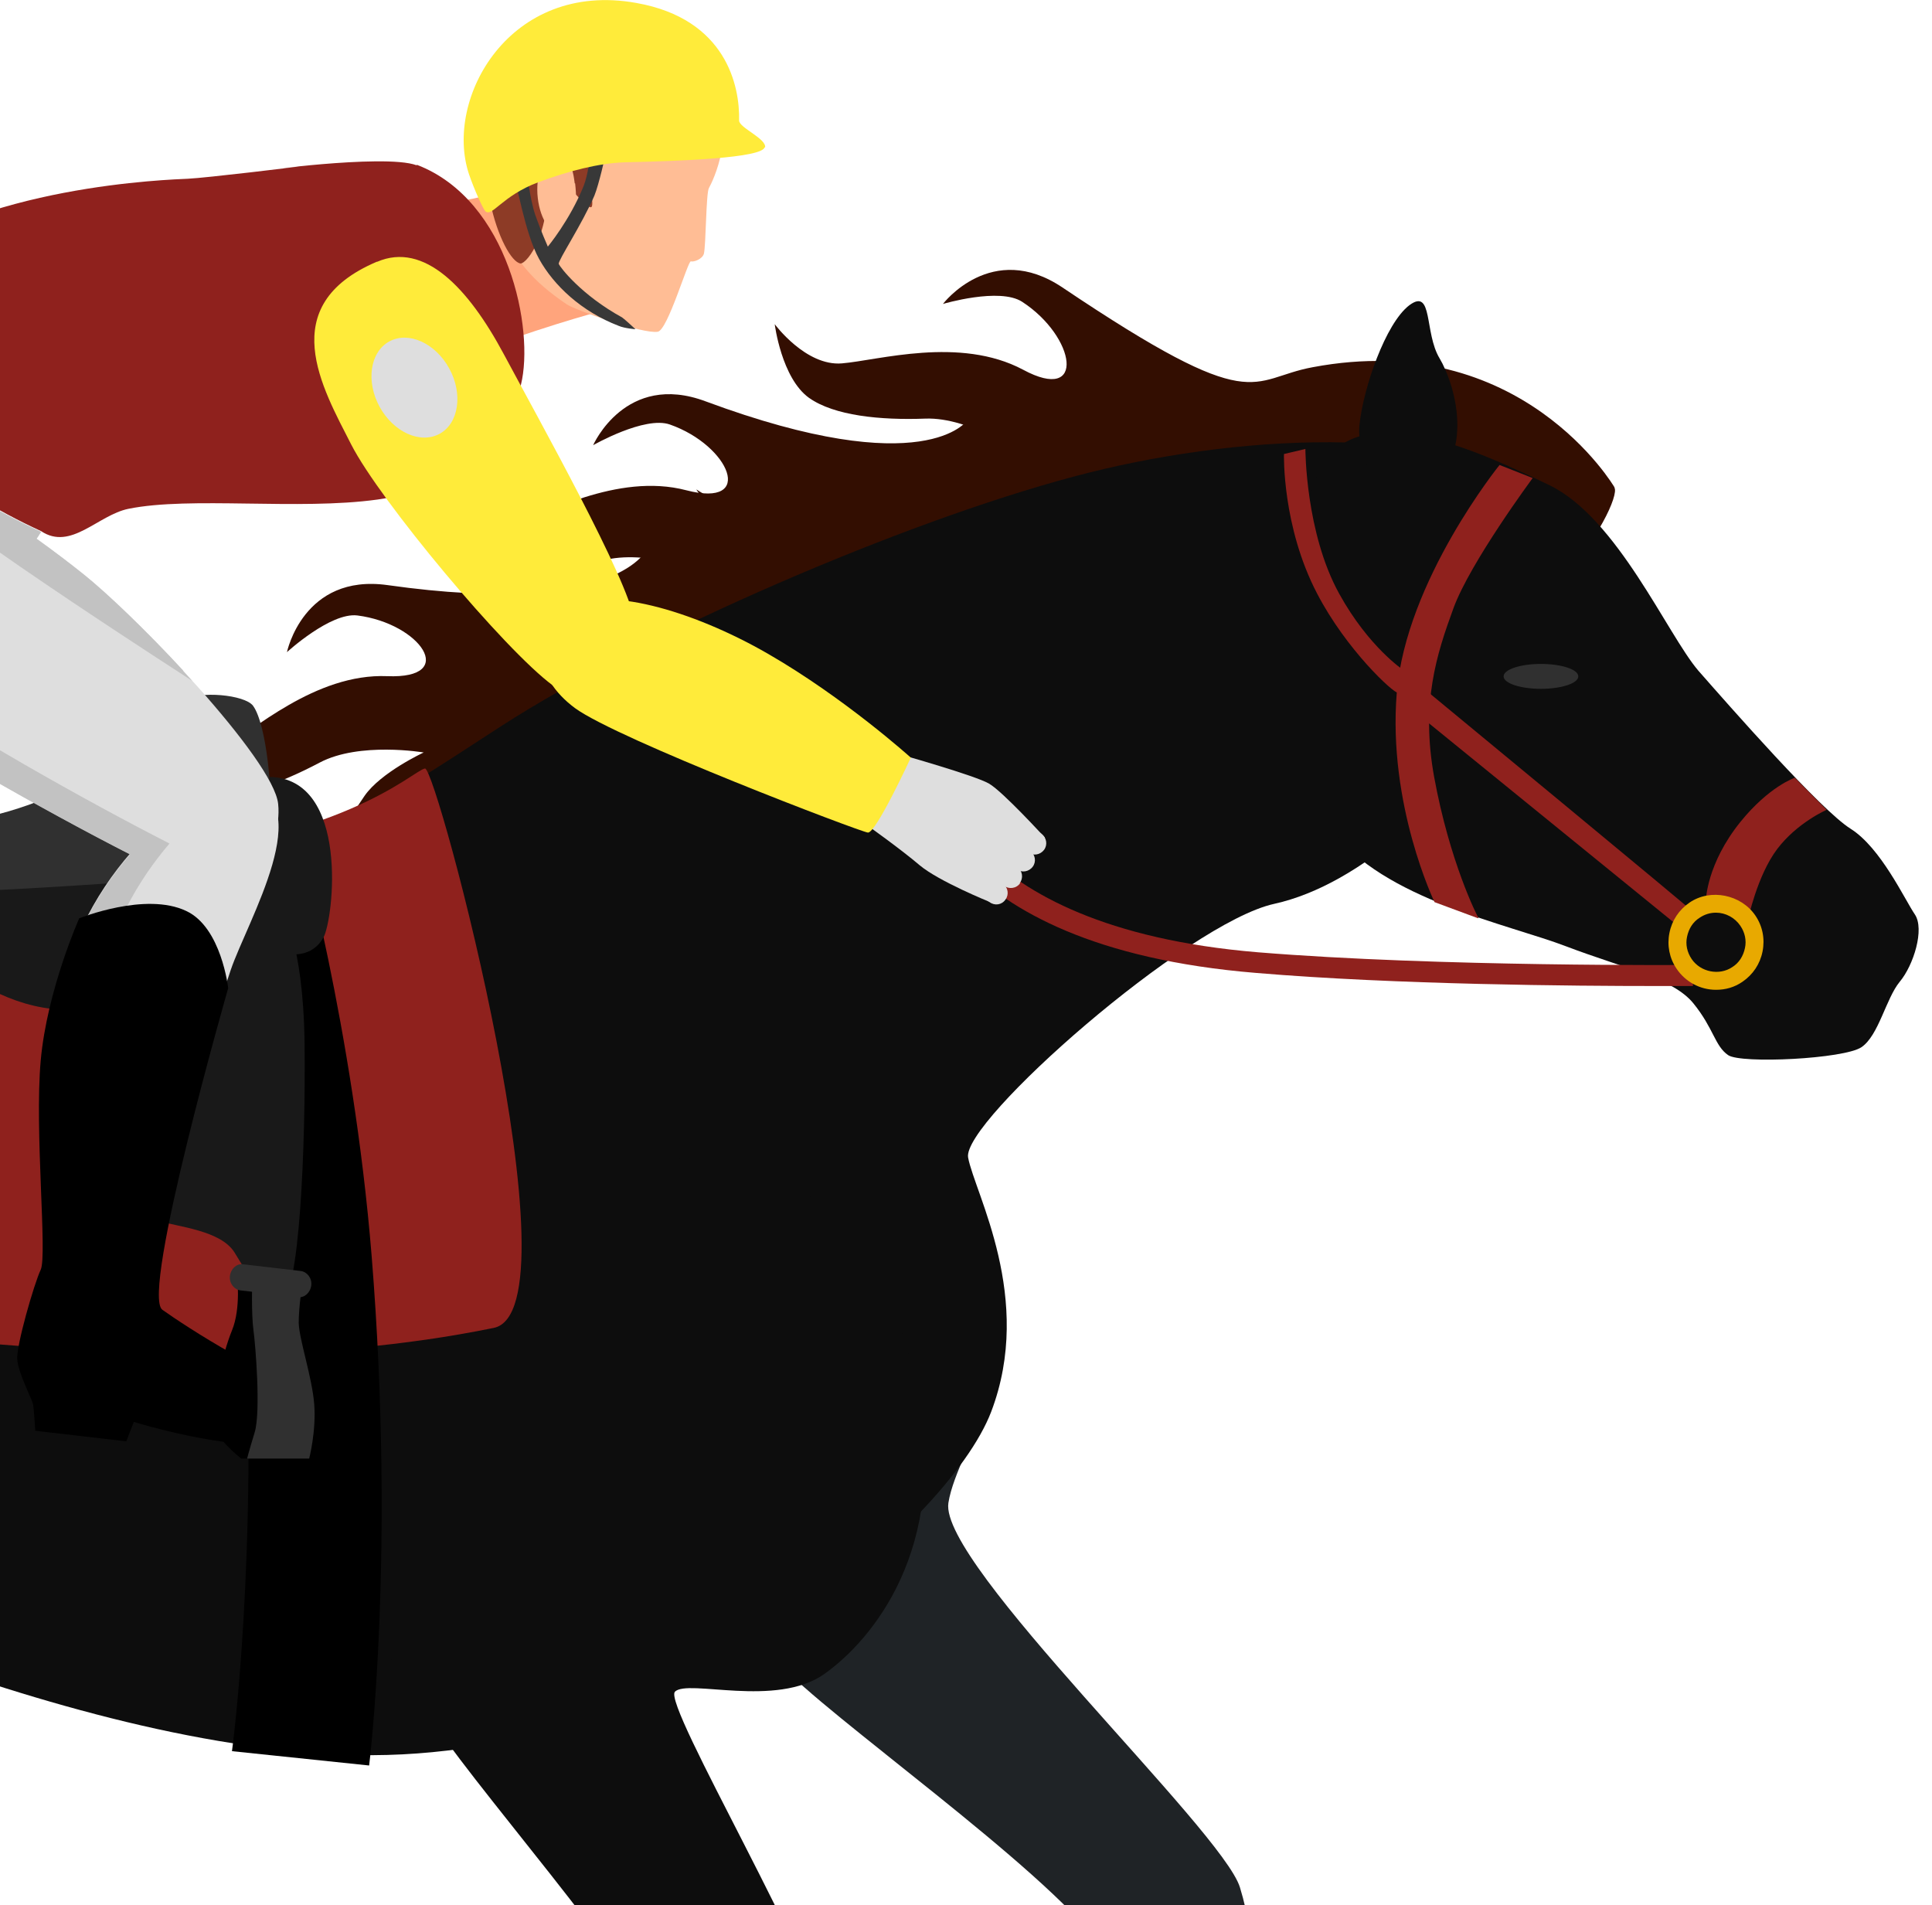 <svg width="72" height="71" viewBox="0 0 72 71" fill="none" xmlns="http://www.w3.org/2000/svg">
<g clip-path="url(#clip0_2239_22113)">
<path d="M15.226 14.438C15.226 14.438 16.57 13.62 17.445 13.259C19.649 12.332 22.338 11.61 22.338 11.61L21.838 5.043C21.838 5.043 19.806 7.541 15.945 7.588C15.069 9.63 14.366 12.27 15.21 14.438H15.226Z" fill="#FFA47C"/>
<path d="M36.142 19.559C36.658 19.904 36.392 27.146 30.514 28.608C24.653 30.084 18.416 29.173 15.961 31.498C13.492 33.823 12.022 35.913 8.896 35.645C6.801 35.457 5.332 34.514 5.332 34.514C5.332 34.514 8.959 34.938 10.053 34.169C11.381 33.226 12.241 31.624 13.585 29.66C14.195 28.78 15.79 28.042 15.79 28.042C15.79 28.042 13.398 27.634 11.913 28.419C10.428 29.204 8.802 29.801 7.692 29.613C6.442 29.409 5.363 27.696 5.363 27.696C5.363 27.696 7.083 28.608 8.239 27.932C9.396 27.256 11.757 25.088 14.43 25.198C17.103 25.308 15.665 23.235 13.32 22.936C12.319 22.811 10.694 24.303 10.694 24.303C10.694 24.303 11.303 21.365 14.445 21.805C23.105 23.03 24.137 20.423 24.137 20.423L36.204 19.559H36.142Z" fill="#330E01"/>
<path d="M48.022 17.391C48.444 17.831 46.662 24.853 40.628 25.041C34.579 25.23 28.686 23.015 25.794 24.774C22.886 26.518 21.01 28.246 18.009 27.319C16.008 26.691 14.758 25.45 14.758 25.45C14.758 25.45 18.212 26.644 19.432 26.125C20.932 25.497 22.105 24.099 23.84 22.465C24.621 21.727 26.325 21.35 26.325 21.35C26.325 21.35 24.074 20.439 22.448 20.894C20.823 21.35 19.119 21.585 18.072 21.161C16.899 20.69 16.196 18.789 16.196 18.789C16.196 18.789 17.697 20.046 18.963 19.622C20.229 19.197 22.996 17.595 25.575 18.27C28.17 18.946 27.201 16.605 24.965 15.82C24.027 15.49 22.105 16.59 22.105 16.59C22.105 16.59 23.308 13.84 26.294 14.956C34.5 18.003 36.048 15.663 36.048 15.663L48.022 17.391Z" fill="#330E01"/>
<path d="M60.167 18.176C60.479 18.71 57.118 25.12 51.194 23.895C45.27 22.669 40.049 19.134 36.829 20.156C33.609 21.177 31.373 22.418 28.669 20.816C26.872 19.747 25.949 18.239 25.949 18.239C25.949 18.239 29.044 20.203 30.342 19.983C31.936 19.716 33.421 18.632 35.469 17.453C36.391 16.919 38.142 16.951 38.142 16.951C38.142 16.951 36.172 15.537 34.484 15.6C32.796 15.663 31.092 15.49 30.154 14.83C29.122 14.092 28.872 12.081 28.872 12.081C28.872 12.081 30.029 13.652 31.373 13.542C32.718 13.432 35.766 12.521 38.126 13.777C40.486 15.05 40.096 12.552 38.095 11.248C37.251 10.698 35.141 11.327 35.141 11.327C35.141 11.327 36.954 8.939 39.596 10.714C46.864 15.6 46.52 14.123 48.928 13.683C56.696 12.222 60.167 18.16 60.167 18.16V18.176Z" fill="#330E01"/>
<path d="M28.732 38.238C30.952 38.505 34 39.684 36.407 45.041C38.814 50.413 35.688 53.822 35.344 56.006C34.985 58.284 45.552 68.197 46.208 70.333C46.865 72.47 46.818 74.764 45.958 75.769C45.098 76.775 43.097 77.968 41.862 80.985C40.628 84.001 39.846 85.792 38.767 86.028C37.689 86.263 35.516 87.316 34.86 87.771C34.188 88.227 33.328 89.075 33.328 89.075C33.328 89.075 32.171 83.608 32.812 83.86C33.453 84.127 34.375 84.755 34.75 83.624C35.125 82.493 36.829 81.487 37.329 80.89C37.83 80.293 41.878 75.486 41.456 73.397C41.05 71.307 33.046 65.589 29.983 62.887C26.919 60.185 21.917 57.593 20.869 54.938C19.634 51.764 18.65 47.476 19.541 44.773C20.447 42.071 23.746 37.626 28.716 38.222L28.732 38.238Z" fill="#1F2326"/>
<path d="M-41.704 38.222C-40.047 33.462 -34.06 28.89 -24.103 29.817C-14.145 30.744 -12.207 32.331 2.346 32.582C10.443 32.724 13.788 30.226 18.665 27.068C24.074 23.581 33.687 19.449 39.987 17.768C45.942 16.166 53.758 15.773 57.494 18.255C61.23 20.737 53.977 32.252 47.49 33.682C44.254 34.389 35.829 41.804 36.079 43.139C36.329 44.475 38.548 48.386 36.938 52.612C35.328 56.838 24.902 65.934 12.741 65.385C0.58 64.835 -12.676 57.31 -17.647 56.697C-22.618 56.084 -35.357 59.525 -39.328 55.409C-43.298 51.293 -43.454 43.328 -41.672 38.222H-41.704Z" fill="#0D0D0D"/>
<path d="M49.115 17.673C48.037 20.061 47.755 28.325 49.631 30.917C51.507 33.509 56.243 34.451 58.369 35.268C60.511 36.085 62.34 36.447 63.106 37.389C63.871 38.332 63.903 38.976 64.403 39.321C64.888 39.651 68.733 39.463 69.374 39.023C70.015 38.583 70.281 37.216 70.796 36.588C71.312 35.975 71.734 34.624 71.359 34.074C70.984 33.524 70.093 31.592 68.967 30.885C67.842 30.178 64.466 26.329 63.293 24.994C62.136 23.643 60.276 19.307 57.744 18.082C55.212 16.872 50.491 14.578 49.1 17.657L49.115 17.673Z" fill="#0D0D0D"/>
<path d="M52.57 18.679C51.773 19.072 50.523 17.203 50.663 15.836C50.804 14.469 51.632 12.05 52.523 11.374C53.414 10.714 53.071 12.395 53.649 13.354C54.212 14.296 55.212 17.36 52.57 18.679Z" fill="#0D0D0D"/>
<path d="M61.683 36.745C58.776 36.745 52.023 36.698 46.818 36.258C34.75 35.268 34.094 28.937 34.062 28.67L34.844 28.607C34.844 28.607 35.532 34.546 46.88 35.488C53.617 36.038 62.996 35.96 63.09 35.96V36.745C63.09 36.745 62.559 36.745 61.668 36.745H61.683Z" fill="#8F211D"/>
<path d="M63.574 33.54C63.574 33.54 63.605 32.189 64.856 30.634C65.935 29.299 66.888 28.984 66.888 28.984L68.076 30.178C68.076 30.178 66.982 30.65 66.232 31.639C65.481 32.629 65.137 34.294 65.137 34.294L63.574 33.54Z" fill="#8F211D"/>
<path d="M63.169 34.043C63.106 33.949 53.055 25.654 53.055 25.654L52.445 26.298L62.528 34.499L63.153 34.028L63.169 34.043Z" fill="#8F211D"/>
<path d="M55.103 34.216C55.04 34.122 54.024 32.111 53.446 28.953C52.946 26.204 53.539 24.382 54.165 22.669C54.79 20.957 57.119 17.815 57.119 17.815L55.884 17.328C55.884 17.328 52.398 21.633 52.054 25.811C51.711 29.99 53.461 33.619 53.461 33.619L55.071 34.216H55.103Z" fill="#8F211D"/>
<path d="M52.087 25.812C51.93 25.828 50.18 24.225 49.085 22.12C47.772 19.606 47.85 16.92 47.85 16.92L48.648 16.731C48.648 16.731 48.648 19.858 49.914 22.136C51.008 24.115 52.29 24.963 52.29 24.963L52.102 25.828L52.087 25.812Z" fill="#8F211D"/>
<path d="M63.95 36.886C63.356 36.886 62.809 36.588 62.481 36.101C62.215 35.708 62.121 35.237 62.215 34.766C62.309 34.294 62.575 33.902 62.965 33.635C63.747 33.1 64.888 33.336 65.42 34.122C65.685 34.514 65.779 34.986 65.685 35.457C65.591 35.928 65.326 36.321 64.935 36.588C64.638 36.792 64.31 36.886 63.95 36.886ZM63.95 34.012C63.731 34.012 63.528 34.075 63.341 34.2C63.09 34.357 62.934 34.609 62.872 34.907C62.809 35.19 62.872 35.488 63.044 35.74C63.372 36.227 64.075 36.368 64.56 36.038C64.81 35.881 64.966 35.63 65.029 35.331C65.091 35.048 65.029 34.75 64.857 34.499C64.654 34.2 64.31 34.012 63.95 34.012Z" fill="#E8A900"/>
<path d="M28.232 43.579C30.327 44.333 33.047 46.171 34.203 51.937C35.344 57.702 32.515 61.111 30.718 62.384C28.92 63.656 25.622 62.557 25.153 63.044C24.684 63.531 30.655 73.554 30.811 75.784C30.968 78.015 30.421 80.23 29.358 81.031C28.295 81.833 26.075 82.54 24.215 85.195C22.355 87.85 21.182 89.421 20.073 89.421C18.963 89.421 16.618 89.955 15.868 90.237C15.117 90.52 14.086 91.164 14.086 91.164C14.086 91.164 14.164 85.572 14.742 85.964C15.32 86.357 16.071 87.174 16.68 86.169C17.29 85.163 19.181 84.55 19.807 84.095C20.416 83.624 25.434 79.838 25.497 77.717C25.559 75.596 19.041 68.212 16.649 64.897C14.273 61.583 13.117 60.106 14.648 57.702C16.18 55.299 16.337 50.35 17.822 47.915C19.307 45.48 23.512 41.898 28.216 43.595L28.232 43.579Z" fill="#0D0D0D"/>
<path d="M-11.784 47.459C-10.143 48.543 -6.173 49.769 2.206 50.256C5.145 50.428 11.632 50.868 18.4 49.486C21.651 48.826 16.274 28.576 15.837 28.639C15.399 28.702 12.695 31.482 4.269 32.001C-6.72 32.66 -12.925 31.404 -12.925 31.404C-12.925 31.404 -13.41 46.391 -11.769 47.475L-11.784 47.459Z" fill="#8F211D"/>
<path d="M6.629 31.734C6.629 31.734 8.724 39.84 9.114 47.727C9.63 58.08 8.645 65.259 8.645 65.259L13.757 65.793C13.757 65.793 14.742 57.891 13.851 46.816C13.163 38.316 11.131 31.074 11.131 31.074L6.645 31.734H6.629Z" fill="black"/>
<path d="M15.523 6.158C14.304 5.703 8.849 6.488 11.1 6.205C11.209 6.205 7.676 6.63 7.004 6.661C6.394 6.692 -0.812 6.897 -4.657 10.054C-5.282 10.573 -6.939 11.17 -6.548 12.521C-4.985 15.804 -1.89 18.223 1.533 19.794C2.643 20.533 3.643 19.197 4.784 18.962C7.098 18.491 11.131 19.025 14.069 18.616C17.008 18.208 18.915 16.37 19.416 14.327C19.916 12.301 18.978 7.462 15.539 6.143L15.523 6.158Z" fill="#8F211D"/>
<path d="M-6.548 12.536C-9.268 15.034 -11.503 17.28 -10.346 20.815C-9.393 23.721 -3.234 23.517 -0.936 22.449C0.236 21.899 0.877 20.815 1.534 19.81C-1.889 18.255 -4.984 15.835 -6.548 12.536Z" fill="#DEDEDE"/>
<path d="M14.054 9.756C15.804 9.002 17.446 10.714 18.774 13.196C20.103 15.678 23.401 21.57 23.636 23.109C23.87 24.649 22.401 26.848 20.603 25.544C18.821 24.24 14.148 18.648 13.085 16.558C12.022 14.469 10.208 11.389 14.038 9.756H14.054Z" fill="#FFEB3A"/>
<path d="M37.471 33.524C37.612 33.336 37.565 33.068 37.378 32.927L35.908 31.827C35.721 31.686 35.455 31.733 35.314 31.922C35.173 32.11 35.22 32.377 35.408 32.519L36.877 33.618C37.065 33.76 37.331 33.728 37.471 33.524Z" fill="#DEDEDE"/>
<path d="M38.003 32.912C38.143 32.723 38.112 32.456 37.909 32.315L36.44 31.215C36.252 31.074 35.986 31.121 35.846 31.309C35.705 31.498 35.752 31.765 35.939 31.906L37.409 33.006C37.596 33.147 37.878 33.116 38.018 32.912H38.003Z" fill="#DEDEDE"/>
<path d="M38.487 32.299C38.628 32.111 38.581 31.844 38.393 31.702L36.924 30.603C36.736 30.461 36.471 30.509 36.33 30.697C36.189 30.886 36.236 31.153 36.424 31.294L37.893 32.394C38.081 32.535 38.346 32.488 38.487 32.299Z" fill="#DEDEDE"/>
<path d="M38.909 31.671C39.05 31.482 39.003 31.215 38.815 31.073L37.346 29.974C37.158 29.832 36.892 29.88 36.752 30.068C36.611 30.257 36.658 30.524 36.846 30.665L38.315 31.765C38.502 31.906 38.768 31.859 38.909 31.671Z" fill="#DEDEDE"/>
<path d="M33.516 28.105C33.516 28.105 36.361 28.906 36.861 29.204C37.377 29.503 38.94 31.215 38.94 31.215C38.94 31.215 37.924 31.419 37.658 31.875C37.408 32.346 36.861 33.603 36.861 33.603C36.861 33.603 35.001 32.849 34.282 32.252C33.563 31.639 32.344 30.775 32.344 30.775L33.501 28.105H33.516Z" fill="#DEDEDE"/>
<path d="M26.388 3.22C25.372 1.885 21.949 0.204 19.776 2.262C17.588 4.32 17.947 6.802 18.651 8.42C19.198 9.693 19.808 10.447 21.121 11.342C21.386 11.531 23.95 12.458 24.513 12.363C24.888 12.3 25.638 9.708 25.747 9.74C25.857 9.771 26.169 9.661 26.232 9.457C26.31 9.143 26.31 7.195 26.42 7.006C26.529 6.818 27.576 4.76 26.404 3.22H26.388Z" fill="#FFBD95"/>
<path d="M26.92 4.525C26.92 4.525 25.106 3.016 22.199 4.87C21.574 5.263 22.215 7.557 22.043 7.714C21.855 7.886 20.323 5.813 20.355 6.08C20.651 8.641 19.62 9.835 19.401 9.819C18.729 9.74 17.259 5.938 18.776 3.346C20.292 0.754 23.293 1.006 23.981 1.288C24.669 1.555 26.779 2.105 26.92 4.54V4.525Z" fill="#8D3B26"/>
<path d="M21.433 6.834C21.527 7.651 21.465 8.719 21.011 8.767C20.558 8.814 20.136 8.201 20.042 7.384C19.948 6.567 20.214 5.86 20.652 5.813C21.09 5.766 21.324 6.017 21.418 6.834H21.433Z" fill="#FFBD95"/>
<path d="M19.166 6.724C19.26 6.724 19.541 8.656 20.088 9.646C20.635 10.636 21.667 11.61 23.058 12.144C23.277 12.238 23.683 12.269 23.683 12.269C23.683 12.269 23.277 11.892 23.183 11.829C21.667 10.997 20.87 9.96 20.823 9.834C20.792 9.709 21.683 8.373 22.152 7.289C22.324 6.865 22.558 5.797 22.558 5.797H21.995C21.995 5.797 21.917 6.52 21.745 6.944C21.229 8.216 20.416 9.19 20.416 9.19C20.416 9.19 20.151 8.593 19.948 8.012C19.729 7.352 19.635 6.362 19.635 6.362L19.135 6.708L19.166 6.724Z" fill="#383838"/>
<path d="M8.833 47.522C8.833 47.522 8.989 48.747 8.645 49.58C8.302 50.412 7.911 52.156 7.88 52.816C7.848 53.475 8.989 54.355 8.989 54.355L10.99 54.387C10.99 54.387 10.49 50.993 10.255 49.972C10.021 48.951 10.521 47.726 10.521 47.726L8.833 47.537V47.522Z" fill="black"/>
<path d="M6.066 33.352C6.066 33.352 5.128 36.478 4.816 39.887C4.503 43.296 4.769 45.181 5.738 45.464C6.707 45.731 8.223 45.857 8.739 46.673C9.255 47.506 9.755 48.48 10.459 48.449C11.162 48.417 11.397 42.652 11.35 38.866C11.303 35.08 10.49 33.854 10.49 33.854L6.066 33.352Z" fill="#191919"/>
<path d="M6.848 26.094C7.427 25.732 9.115 25.889 9.428 26.298C9.943 26.989 10.178 29.754 10.022 30.304C9.865 30.854 9.975 33.132 8.24 33.32C6.505 33.509 6.254 32.095 6.161 31.137C6.067 30.178 5.676 26.816 6.833 26.078L6.848 26.094Z" fill="#303030"/>
<path d="M10.037 28.953C10.037 28.953 10.177 32.598 8.161 32.676C6.707 32.724 6.52 31.357 6.097 31.372C5.675 31.372 4.753 31.891 4.3 31.75C3.847 31.608 2.236 30.807 1.627 30.948C1.017 31.09 -4.297 32.346 -4.141 33.211C-3.985 34.09 -0.702 37.923 2.924 37.609C6.551 37.295 7.442 34.986 8.239 34.923C9.036 34.86 11.225 36.4 12.053 34.939C12.428 34.279 13.053 28.985 10.021 28.953H10.037Z" fill="#191919"/>
<path d="M6.13 27.539C6.13 27.539 0.612 30.917 -2.077 30.54C-7.126 29.833 -7.892 28.199 -9.33 29.189C-10.033 29.676 -8.783 32.896 -6.172 33.226C-3.562 33.572 7.771 32.645 7.771 32.645C7.771 32.645 6.599 32.126 6.317 30.225C6.067 28.592 6.145 27.539 6.145 27.539H6.13Z" fill="#303030"/>
<path d="M28.513 5.499C28.575 5.169 27.544 4.76 27.544 4.493C27.575 3.221 27.075 0.707 23.714 0.11C18.993 -0.738 16.539 3.677 17.477 6.489C17.68 7.086 18.008 7.793 18.087 7.871C18.337 8.107 18.712 7.29 20.072 6.787C21.166 6.379 22.307 6.08 23.276 6.049C25.324 6.002 28.419 5.892 28.497 5.483L28.513 5.499Z" fill="#FFEB3A"/>
<path d="M-9.627 17.784C-8.814 16.417 -6.719 16.181 -4.938 16.464C-3.156 16.747 1.174 19.857 3.113 21.397C5.051 22.936 10.194 28.294 10.366 29.959C10.538 31.624 9.115 33.87 6.302 32.551C3.504 31.231 -2.733 27.791 -5.25 25.953C-7.767 24.115 -12.112 21.931 -9.643 17.799L-9.627 17.784Z" fill="#DEDEDE"/>
<path d="M9.176 29.221C7.488 28.828 3.111 32.315 2.267 37.028C1.407 41.741 1.923 46.847 1.751 47.648C1.579 48.45 0.657 50.178 1.298 50.743C1.923 51.324 5.409 50.57 5.409 49.879C5.409 49.188 5.128 49.423 5.347 47.758C5.581 46.093 7.973 37.987 8.598 36.149C9.223 34.311 11.912 29.833 9.176 29.205V29.221Z" fill="#DEDEDE"/>
<path d="M2.769 50.365C2.143 49.784 3.05 48.072 3.222 47.27C3.394 46.469 2.878 41.348 3.738 36.651C4.113 34.608 5.145 32.802 6.317 31.435C3.206 29.848 -1.624 27.131 -3.75 25.559C-5.469 24.303 -8.033 22.889 -8.705 20.799C-8.767 20.674 -8.83 20.564 -8.877 20.422C-9.877 17.375 -8.361 15.301 -6.172 13.18C-6.298 12.96 -6.438 12.772 -6.548 12.552C-9.268 15.05 -11.503 17.296 -10.346 20.831C-10.299 20.956 -10.237 21.082 -10.174 21.208C-9.502 23.297 -6.938 24.711 -5.219 25.968C-3.077 27.539 1.737 30.257 4.848 31.843C3.66 33.21 2.628 35.017 2.269 37.059C1.409 41.772 1.925 46.878 1.753 47.679C1.581 48.48 0.659 50.208 1.299 50.774C1.753 51.182 3.628 50.915 4.676 50.491C3.847 50.632 3.034 50.632 2.769 50.381V50.365Z" fill="#C2C2C2"/>
<path d="M2.955 34.216C2.955 34.216 1.752 36.902 1.517 39.526C1.283 42.149 1.767 46.784 1.517 47.318C1.267 47.852 0.61 50.13 0.642 50.648C0.673 51.167 1.204 52.156 1.236 52.345C1.267 52.533 1.314 53.319 1.314 53.319L4.706 53.712L4.987 52.989C4.987 52.989 7.91 53.9 10.005 53.837C12.084 53.775 13.647 53.507 13.85 53.115C14.053 52.722 13.788 51.999 12.021 51.811C10.255 51.622 6.863 49.391 6.05 48.81C5.237 48.213 8.504 36.824 8.504 36.824C8.504 36.824 8.254 34.561 6.941 33.949C5.425 33.226 2.971 34.216 2.971 34.216H2.955Z" fill="black"/>
<path d="M8.959 48.088L11.116 48.339C11.35 48.37 11.569 48.166 11.6 47.899C11.632 47.632 11.444 47.396 11.21 47.365L9.052 47.114C8.818 47.082 8.599 47.286 8.568 47.553C8.537 47.821 8.724 48.056 8.959 48.088Z" fill="#303030"/>
<path d="M11.257 47.789L9.397 47.727C9.397 47.727 9.365 48.983 9.443 49.549C9.522 50.114 9.725 52.612 9.49 53.382C9.256 54.152 9.209 54.356 9.209 54.356H11.522C11.522 54.356 11.788 53.335 11.71 52.33C11.632 51.324 11.147 49.91 11.132 49.297C11.132 48.685 11.272 47.805 11.272 47.805L11.257 47.789Z" fill="#303030"/>
<path d="M16.742 13.731C17.258 14.673 17.102 15.773 16.383 16.166C15.663 16.558 14.663 16.103 14.147 15.16C13.631 14.218 13.788 13.118 14.507 12.725C15.226 12.332 16.226 12.788 16.742 13.731Z" fill="#DEDEDE"/>
<path d="M6.833 24.995C5.441 23.486 3.972 22.088 3.128 21.413C2.659 21.036 2.049 20.564 1.362 20.078C1.424 19.999 1.471 19.905 1.533 19.826C0.721 19.449 -0.061 19.041 -0.827 18.569C-0.952 18.491 -1.061 18.412 -1.186 18.334C-2.077 17.768 -2.875 17.108 -3.641 16.401C-3.922 16.841 -3.969 17.422 -3.281 18.098C-1.624 19.732 7.098 25.325 7.161 25.372C7.051 25.246 6.926 25.12 6.817 24.995H6.833Z" fill="#C2C2C2"/>
<path d="M33.938 28.23C33.938 28.23 31.484 26.015 28.624 24.366C25.763 22.716 22.48 21.805 21.12 22.669C19.761 23.533 19.839 25.214 21.433 26.392C23.027 27.555 32.047 30.995 32.344 31.027C32.641 31.058 33.938 28.246 33.938 28.246V28.23Z" fill="#FFEB3A"/>
<ellipse cx="57.427" cy="25.206" rx="1.392" ry="0.464" fill="#303030"/>
</g>
<defs>
<clipPath id="clip0_2239_22113">
<rect width="150" height="96.804" fill="white" transform="translate(-78.5)"/>
</clipPath>
</defs>
</svg>
